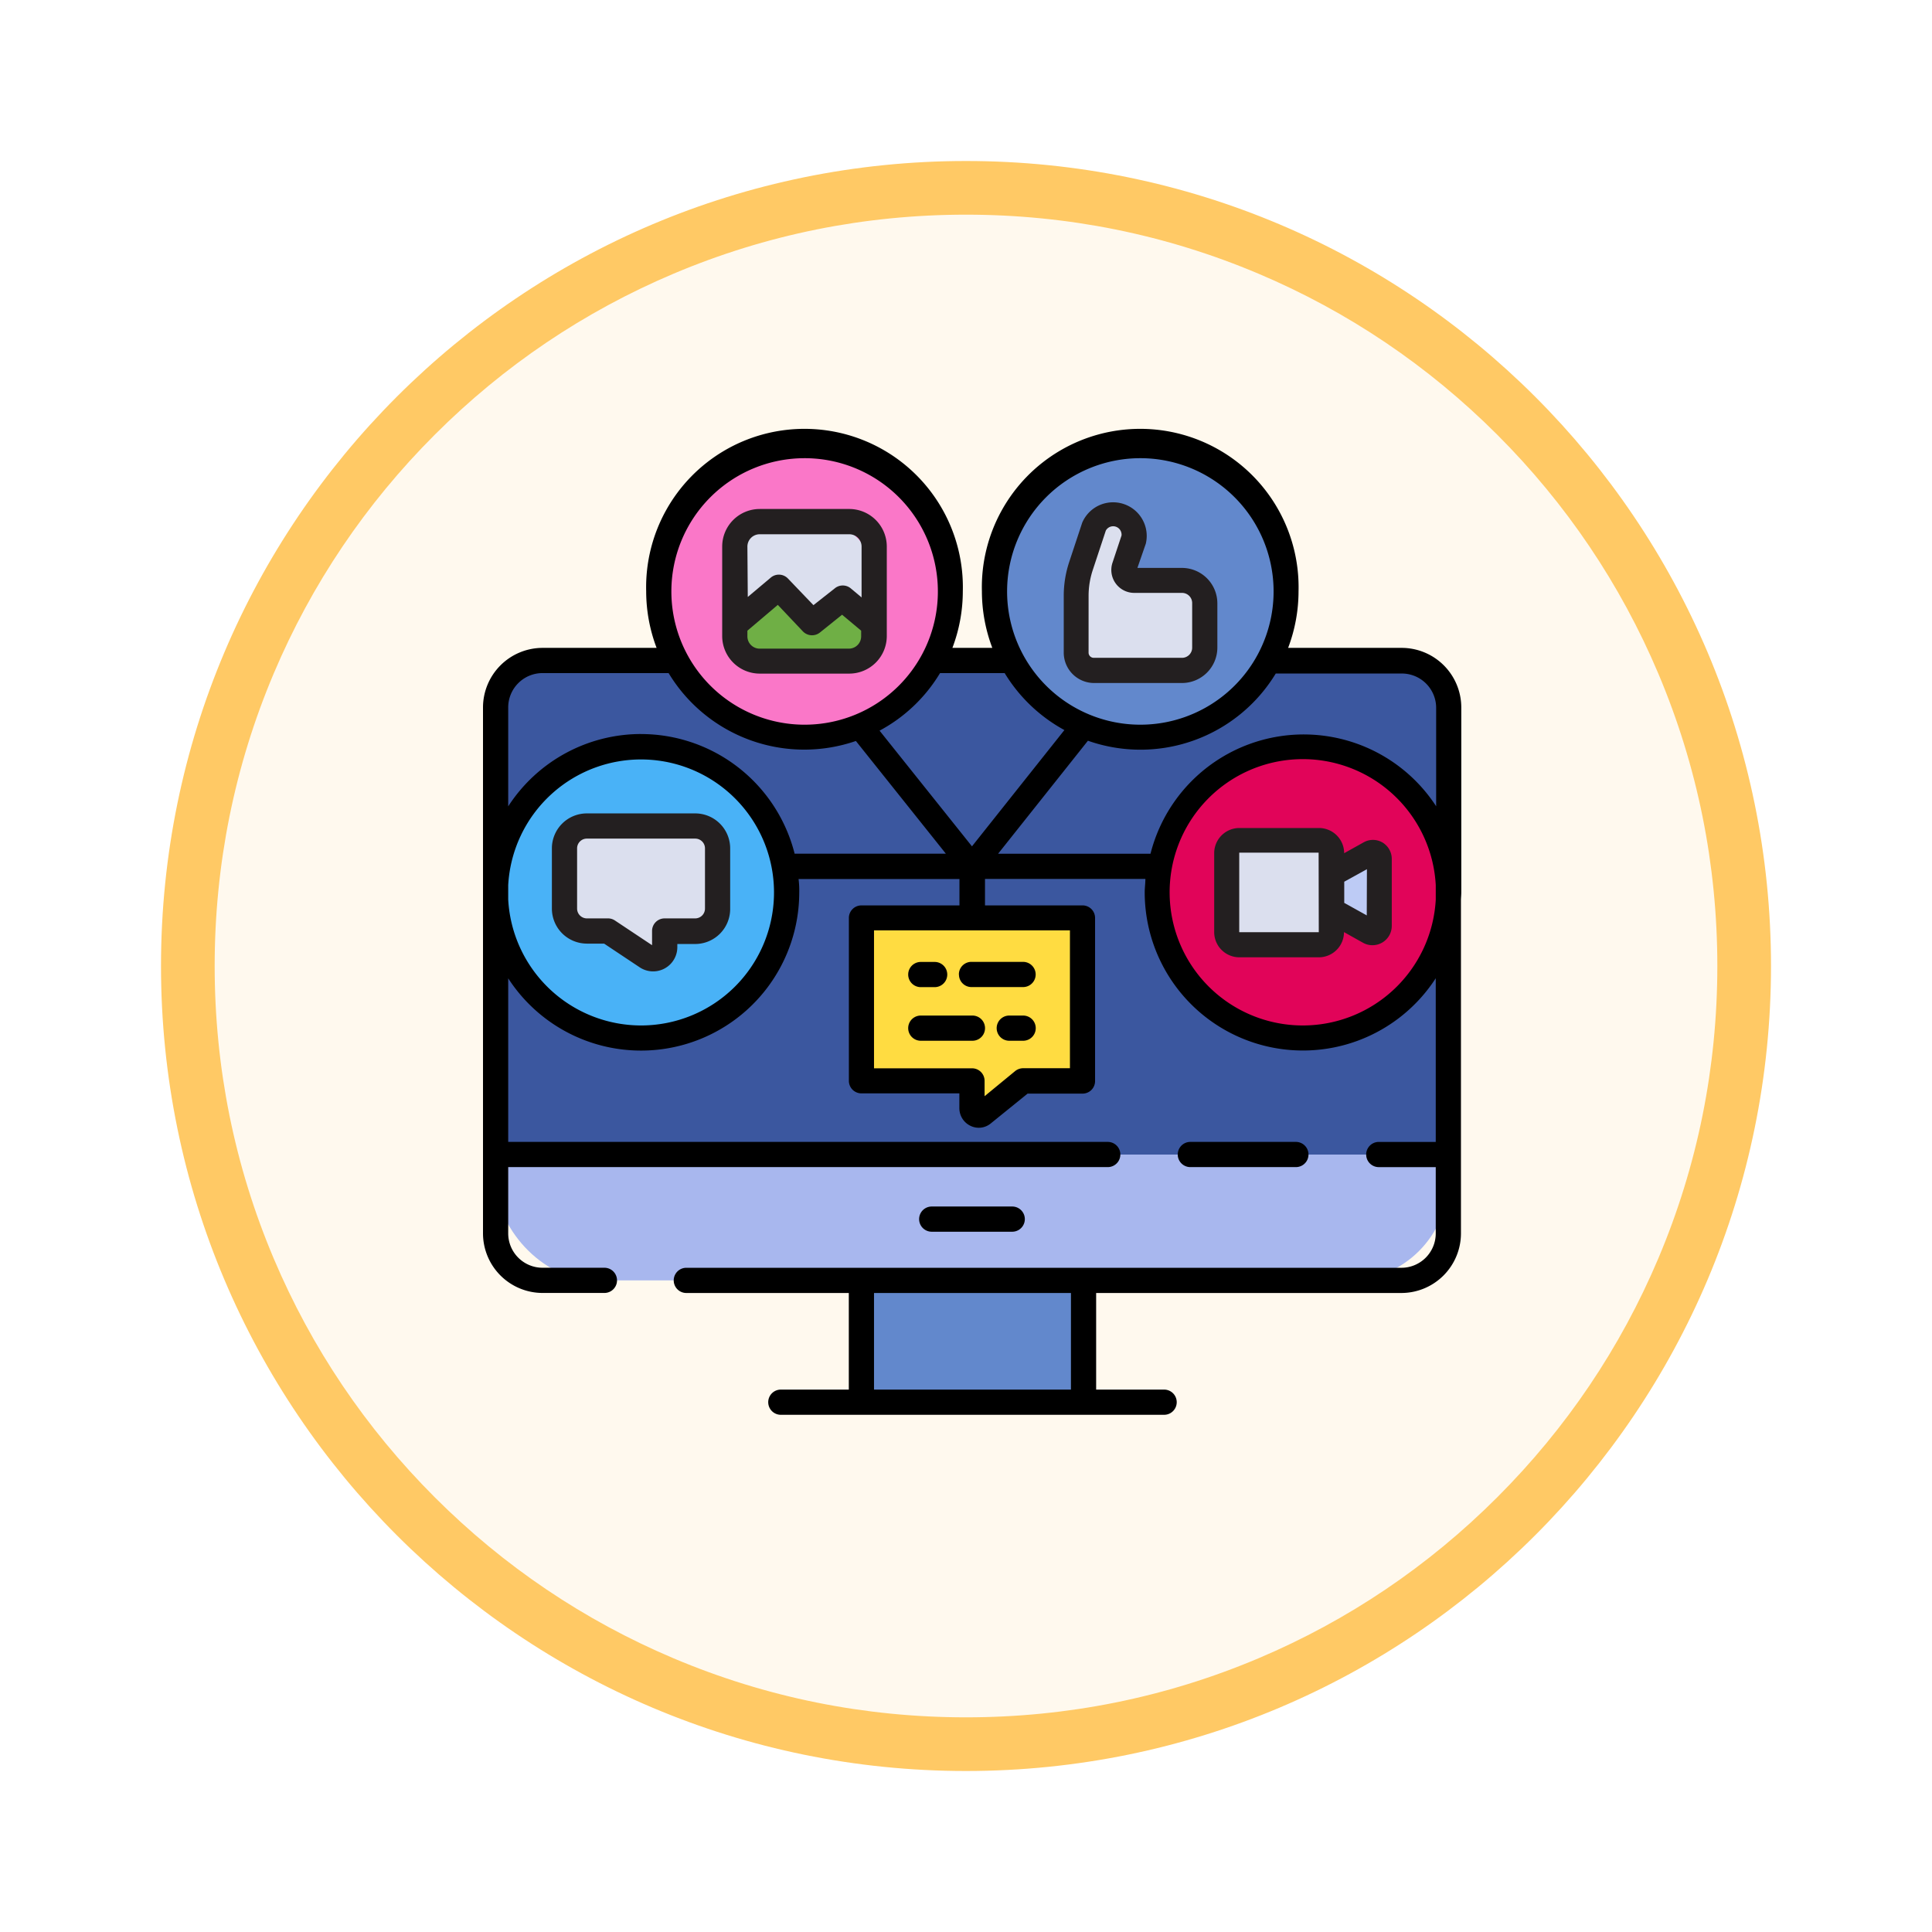 <svg xmlns="http://www.w3.org/2000/svg" xmlns:xlink="http://www.w3.org/1999/xlink" width="108" height="108" viewBox="0 0 108 108">
  <defs>
    <filter id="Trazado_982547" x="0" y="0" width="108" height="108" filterUnits="userSpaceOnUse">
      <feOffset dy="3" input="SourceAlpha"/>
      <feGaussianBlur stdDeviation="3" result="blur"/>
      <feFlood flood-opacity="0.161"/>
      <feComposite operator="in" in2="blur"/>
      <feComposite in="SourceGraphic"/>
    </filter>
  </defs>
  <g id="Grupo_1162777" data-name="Grupo 1162777" transform="translate(-172 -8086)">
    <g id="Grupo_1161177" data-name="Grupo 1161177" transform="translate(-1 1574)">
      <g id="Grupo_1159770" data-name="Grupo 1159770" transform="translate(12 5060)">
        <g id="Grupo_1153117" data-name="Grupo 1153117" transform="translate(-93 939)">
          <g id="Grupo_1149598" data-name="Grupo 1149598" transform="translate(80 315)">
            <g id="Grupo_1148770" data-name="Grupo 1148770" transform="translate(-27 -2583)">
              <g id="Grupo_1146954" data-name="Grupo 1146954" transform="translate(-415 -1202)">
                <g transform="matrix(1, 0, 0, 1, 616, 3983)" filter="url(#Trazado_982547)">
                  <g id="Trazado_982547-2" data-name="Trazado 982547" transform="translate(9 6)" fill="#fff9ee">
                    <path d="M 45 88.5 C 39.127 88.5 33.43 87.35 28.068 85.082 C 22.889 82.891 18.236 79.755 14.241 75.759 C 10.245 71.764 7.109 67.111 4.918 61.932 C 2.65 56.57 1.5 50.873 1.5 45 C 1.5 39.127 2.65 33.43 4.918 28.068 C 7.109 22.889 10.245 18.236 14.241 14.241 C 18.236 10.245 22.889 7.109 28.068 4.918 C 33.43 2.65 39.127 1.5 45 1.5 C 50.873 1.5 56.57 2.65 61.932 4.918 C 67.111 7.109 71.764 10.245 75.759 14.241 C 79.755 18.236 82.891 22.889 85.082 28.068 C 87.35 33.43 88.5 39.127 88.5 45 C 88.5 50.873 87.35 56.57 85.082 61.932 C 82.891 67.111 79.755 71.764 75.759 75.759 C 71.764 79.755 67.111 82.891 61.932 85.082 C 56.57 87.35 50.873 88.5 45 88.5 Z" stroke="none"/>
                    <path d="M 45 3 C 39.329 3 33.829 4.11 28.653 6.299 C 23.652 8.415 19.16 11.443 15.302 15.302 C 11.443 19.16 8.415 23.652 6.299 28.653 C 4.11 33.829 3 39.329 3 45 C 3 50.671 4.11 56.171 6.299 61.347 C 8.415 66.348 11.443 70.84 15.302 74.698 C 19.16 78.557 23.652 81.585 28.653 83.701 C 33.829 85.89 39.329 87 45 87 C 50.671 87 56.171 85.89 61.347 83.701 C 66.348 81.585 70.84 78.557 74.698 74.698 C 78.557 70.84 81.585 66.348 83.701 61.347 C 85.89 56.171 87 50.671 87 45 C 87 39.329 85.89 33.829 83.701 28.653 C 81.585 23.652 78.557 19.16 74.698 15.302 C 70.84 11.443 66.348 8.415 61.347 6.299 C 56.171 4.11 50.671 3 45 3 M 45 0 C 69.853 0 90 20.147 90 45 C 90 69.853 69.853 90 45 90 C 20.147 90 0 69.853 0 45 C 0 20.147 20.147 0 45 0 Z" stroke="none" fill="#ffc965"/>
                  </g>
                </g>
              </g>
            </g>
          </g>
        </g>
      </g>
    </g>
    <g id="estrategia-de-contenido" transform="translate(193.2 8104.634)">
      <rect id="Rectángulo_409902" data-name="Rectángulo 409902" width="12.418" height="8.365" transform="translate(26.953 51.385)" fill="#6288cc"/>
      <rect id="Rectángulo_409903" data-name="Rectángulo 409903" width="53.254" height="34.651" rx="5.59" transform="translate(6.504 18.288)" fill="#a8b7ee"/>
      <path id="Trazado_997223" data-name="Trazado 997223" d="M60.559,35.505V60.5H7.3V35.505A2.625,2.625,0,0,1,9.925,32.88H57.934A2.625,2.625,0,0,1,60.559,35.505Z" transform="translate(-0.796 -14.592)" fill="#3b579f"/>
      <circle id="Elipse_11808" data-name="Elipse 11808" cx="8.144" cy="8.144" r="8.144" transform="translate(34.397 6.279)" fill="#6288cc"/>
      <path id="Trazado_997224" data-name="Trazado 997224" d="M82.328,19.054H79.656a.578.578,0,0,1-.545-.756l.5-1.526a1.165,1.165,0,0,0-1.108-1.531h0a1.16,1.16,0,0,0-1.1.8l-.709,2.2a5.3,5.3,0,0,0-.272,1.667v3.175a1,1,0,0,0,1,1h4.913A1.273,1.273,0,0,0,83.6,22.806v-2.48A1.273,1.273,0,0,0,82.328,19.054Z" transform="translate(-37.453 -5.237)" fill="#dbdfee"/>
      <circle id="Elipse_11809" data-name="Elipse 11809" cx="8.144" cy="8.144" r="8.144" transform="translate(15.63 6.279)" fill="#fa77c8"/>
      <rect id="Rectángulo_409904" data-name="Rectángulo 409904" width="7.792" height="7.792" rx="2.97" transform="translate(19.876 10.525)" fill="#dbdfee"/>
      <path id="Trazado_997225" data-name="Trazado 997225" d="M43.54,26.231V26.9a1.409,1.409,0,0,1-1.409,1.409H37.139A1.409,1.409,0,0,1,35.73,26.9V26.24l2.475-2.09,1.879,1.968,1.7-1.362Z" transform="translate(-15.873 -9.962)" fill="#6faf45"/>
      <path id="Trazado_997226" data-name="Trazado 997226" d="M63.2,63.52v9.107h-3.32l-2.264,1.832a.371.371,0,0,1-.6-.315V72.627H50.84V63.52Z" transform="translate(-23.887 -30.842)" fill="#ffdc41"/>
      <circle id="Elipse_11810" data-name="Elipse 11810" cx="8.144" cy="8.144" r="8.144" transform="translate(43.495 23.107)" fill="#e10459"/>
      <path id="Trazado_997227" data-name="Trazado 997227" d="M109.472,56.1v3.715a.376.376,0,0,1-.554.329L106.8,58.963v-2.02l2.118-1.174a.376.376,0,0,1,.554.329Z" transform="translate(-53.565 -26.707)" fill="#bdcbf5"/>
      <rect id="Rectángulo_409905" data-name="Rectángulo 409905" width="5.866" height="5.866" rx="1.52" transform="translate(47.369 28.315)" fill="#dbdfee"/>
      <circle id="Elipse_11811" data-name="Elipse 11811" cx="8.144" cy="8.144" r="8.144" transform="translate(6.486 23.107)" fill="#49b2f7"/>
      <path id="Trazado_997228" data-name="Trazado 997228" d="M22.8,52.58H16.729a1.249,1.249,0,0,0-1.249,1.249V57.2a1.254,1.254,0,0,0,1.249,1.254h1.193l2.156,1.437a.653.653,0,0,0,1.014-.535V58.46h1.714a1.254,1.254,0,0,0,1.249-1.254V53.829A1.249,1.249,0,0,0,22.8,52.58Z" transform="translate(-5.134 -25.04)" fill="#dbdfee"/>
      <path id="Trazado_997229" data-name="Trazado 997229" d="M95.1,91.589a.7.7,0,1,0,0-1.409H89.2a.7.7,0,0,0,0,1.409Z" transform="translate(-43.859 -44.981)"/>
      <path id="Trazado_997230" data-name="Trazado 997230" d="M62.914,99.279a.7.7,0,1,0,0-1.409h-4.5a.7.7,0,0,0,0,1.409Z" transform="translate(-27.53 -49.059)"/>
      <path id="Trazado_997231" data-name="Trazado 997231" d="M57.114,70.169h.775a.7.7,0,1,0,0-1.409h-.775a.7.7,0,1,0,0,1.409Z" transform="translate(-26.841 -33.621)"/>
      <path id="Trazado_997232" data-name="Trazado 997232" d="M62.45,69.464a.7.7,0,0,0,.7.7h2.884a.7.7,0,0,0,0-1.409h-2.86a.7.7,0,0,0-.728.7Z" transform="translate(-30.044 -33.62)"/>
      <path id="Trazado_997233" data-name="Trazado 997233" d="M68.419,75.14h-.775a.7.7,0,1,0,0,1.409h.775a.7.7,0,0,0,0-1.409Z" transform="translate(-32.425 -37.004)"/>
      <path id="Trazado_997234" data-name="Trazado 997234" d="M60,75.14H57.114a.7.7,0,0,0,0,1.409H60a.7.7,0,0,0,0-1.409Z" transform="translate(-26.841 -37.004)"/>
      <path id="Trazado_997235" data-name="Trazado 997235" d="M60.487,31.25V20.913a3.335,3.335,0,0,0-3.33-3.33h-6.35a8.952,8.952,0,0,0,.582-3.161,8.853,8.853,0,1,0-17.7,0,8.952,8.952,0,0,0,.582,3.161H32.04a8.952,8.952,0,0,0,.582-3.161,8.853,8.853,0,1,0-17.7,0,8.952,8.952,0,0,0,.582,3.161H9.13a3.335,3.335,0,0,0-3.33,3.33v29.4a3.335,3.335,0,0,0,3.33,3.33h3.457a.7.7,0,0,0,0-1.409H9.13a1.921,1.921,0,0,1-1.921-1.921V46.608H40.724a.7.7,0,1,0,0-1.409H7.209V36.055a8.844,8.844,0,0,0,16.269-4.8,4.974,4.974,0,0,0-.038-.751h8.994v1.475H26.953a.7.7,0,0,0-.7.7v9.107a.7.7,0,0,0,.7.7h5.476V43.3a1.094,1.094,0,0,0,.62,1,1.052,1.052,0,0,0,1.122-.122L36.243,42.5h3.072a.7.7,0,0,0,.7-.7V32.678a.7.7,0,0,0-.7-.7H33.862V30.5h8.966c0,.244-.038.5-.038.751a8.844,8.844,0,0,0,16.269,4.8V45.2H55.875a.7.7,0,0,0,0,1.409h3.184v3.706a1.921,1.921,0,0,1-1.921,1.921H17.166a.7.7,0,0,0,0,1.409h9.083v5.4h-3.8a.7.7,0,1,0,0,1.409H43.875a.7.7,0,1,0,0-1.409h-3.8v-5.4H57.138a3.335,3.335,0,0,0,3.33-3.33V31.654C60.473,31.518,60.487,31.387,60.487,31.25ZM38.61,41.08H35.994a.723.723,0,0,0-.441.155l-1.714,1.409v-.859a.7.7,0,0,0-.7-.7H27.658V33.373H38.61Zm.056,17.964H27.658v-5.4H38.667ZM42.527,6.979a7.449,7.449,0,1,1-7.43,7.444,7.449,7.449,0,0,1,7.43-7.444ZM31.349,18.992h3.612A8.872,8.872,0,0,0,38.3,22.177l-5.166,6.5L27.968,22.21A8.787,8.787,0,0,0,31.349,18.992ZM23.774,6.979a7.449,7.449,0,1,1-7.444,7.446,7.449,7.449,0,0,1,7.444-7.446ZM14.63,38.69a7.444,7.444,0,0,1-7.421-7.045v-.8A7.435,7.435,0,1,1,14.63,38.69Zm0-16.292a8.844,8.844,0,0,0-7.421,4.044V20.913A1.921,1.921,0,0,1,9.13,18.992h7.045a8.858,8.858,0,0,0,10.469,3.795l5.03,6.3H23.22A8.858,8.858,0,0,0,14.63,22.4ZM34.595,29.09l5.021-6.317a8.848,8.848,0,0,0,10.5-3.757h7.045a1.921,1.921,0,0,1,1.921,1.921v5.5A8.834,8.834,0,0,0,43.114,29.09Zm17.044,9.6a7.444,7.444,0,1,1,7.421-7.848v.813a7.444,7.444,0,0,1-7.421,7.035Z"/>
      <path id="Trazado_997236" data-name="Trazado 997236" d="M76.6,24.145h4.931a1.982,1.982,0,0,0,1.977-1.977v-2.48a1.982,1.982,0,0,0-1.977-1.977H79.039l.47-1.357a1.879,1.879,0,0,0-3.555-1.174l-.728,2.2a6,6,0,0,0-.305,1.879v3.175A1.7,1.7,0,0,0,76.6,24.145ZM76.31,19.27a4.6,4.6,0,0,1,.235-1.447l.728-2.2a.47.47,0,0,1,.878.277l-.507,1.526a1.282,1.282,0,0,0,1.216,1.681h2.672a.568.568,0,0,1,.568.568v2.48a.568.568,0,0,1-.568.582H76.6a.291.291,0,0,1-.291-.291Z" transform="translate(-36.657 -4.598)" fill="#231f20"/>
      <path id="Trazado_997237" data-name="Trazado 997237" d="M36.365,24.051h5.011a2.1,2.1,0,0,0,2.095-2.085V16.949a2.1,2.1,0,0,0-2.095-2.1H36.365a2.1,2.1,0,0,0-2.095,2.1v5.016A2.1,2.1,0,0,0,36.365,24.051Zm-.686-7.1a.69.69,0,0,1,.686-.69h5.011a.69.69,0,0,1,.686.69v2.841l-.606-.507a.7.7,0,0,0-.892,0l-1.193.939-1.437-1.5a.7.7,0,0,0-.939-.047L35.7,19.767Zm0,4.7,1.7-1.442,1.409,1.489a.709.709,0,0,0,.939.061l1.245-1,1.066.892v.319a.686.686,0,0,1-.686.686H36.365a.686.686,0,0,1-.686-.686Z" transform="translate(-15.099 -5.03)" fill="#231f20"/>
      <path id="Trazado_997238" data-name="Trazado 997238" d="M102.237,53.623a1.057,1.057,0,0,0-1.066,0l-1.076.6h0a1.409,1.409,0,0,0-1.409-1.409H94.239a1.409,1.409,0,0,0-1.409,1.409v4.41a1.409,1.409,0,0,0,1.409,1.409h4.438a1.409,1.409,0,0,0,1.409-1.409h0l1.071.6a1.08,1.08,0,0,0,1.6-.939V54.552a1.071,1.071,0,0,0-.521-.93Zm-3.56,5.016H94.23V54.191h4.438Zm2.682-.939L100.1,57V55.816l1.268-.7Z" transform="translate(-46.156 -25.162)" fill="#231f20"/>
      <path id="Trazado_997239" data-name="Trazado 997239" d="M15.944,58.36h.977l1.982,1.32a1.353,1.353,0,0,0,2.109-1.122v-.178h1a1.958,1.958,0,0,0,1.954-1.958V53.034a1.954,1.954,0,0,0-1.954-1.954H15.944A1.954,1.954,0,0,0,14,53.034V56.4a1.958,1.958,0,0,0,1.944,1.958Zm-.535-5.326a.545.545,0,0,1,.545-.545h6.059a.545.545,0,0,1,.545.545V56.4a.549.549,0,0,1-.545.549H20.3a.7.7,0,0,0-.7.709v.789l-2.076-1.381a.69.69,0,0,0-.39-.117H15.944a.55.55,0,0,1-.535-.549Z" transform="translate(-4.349 -24.244)" fill="#231f20"/>
    </g>
  </g>
</svg>
